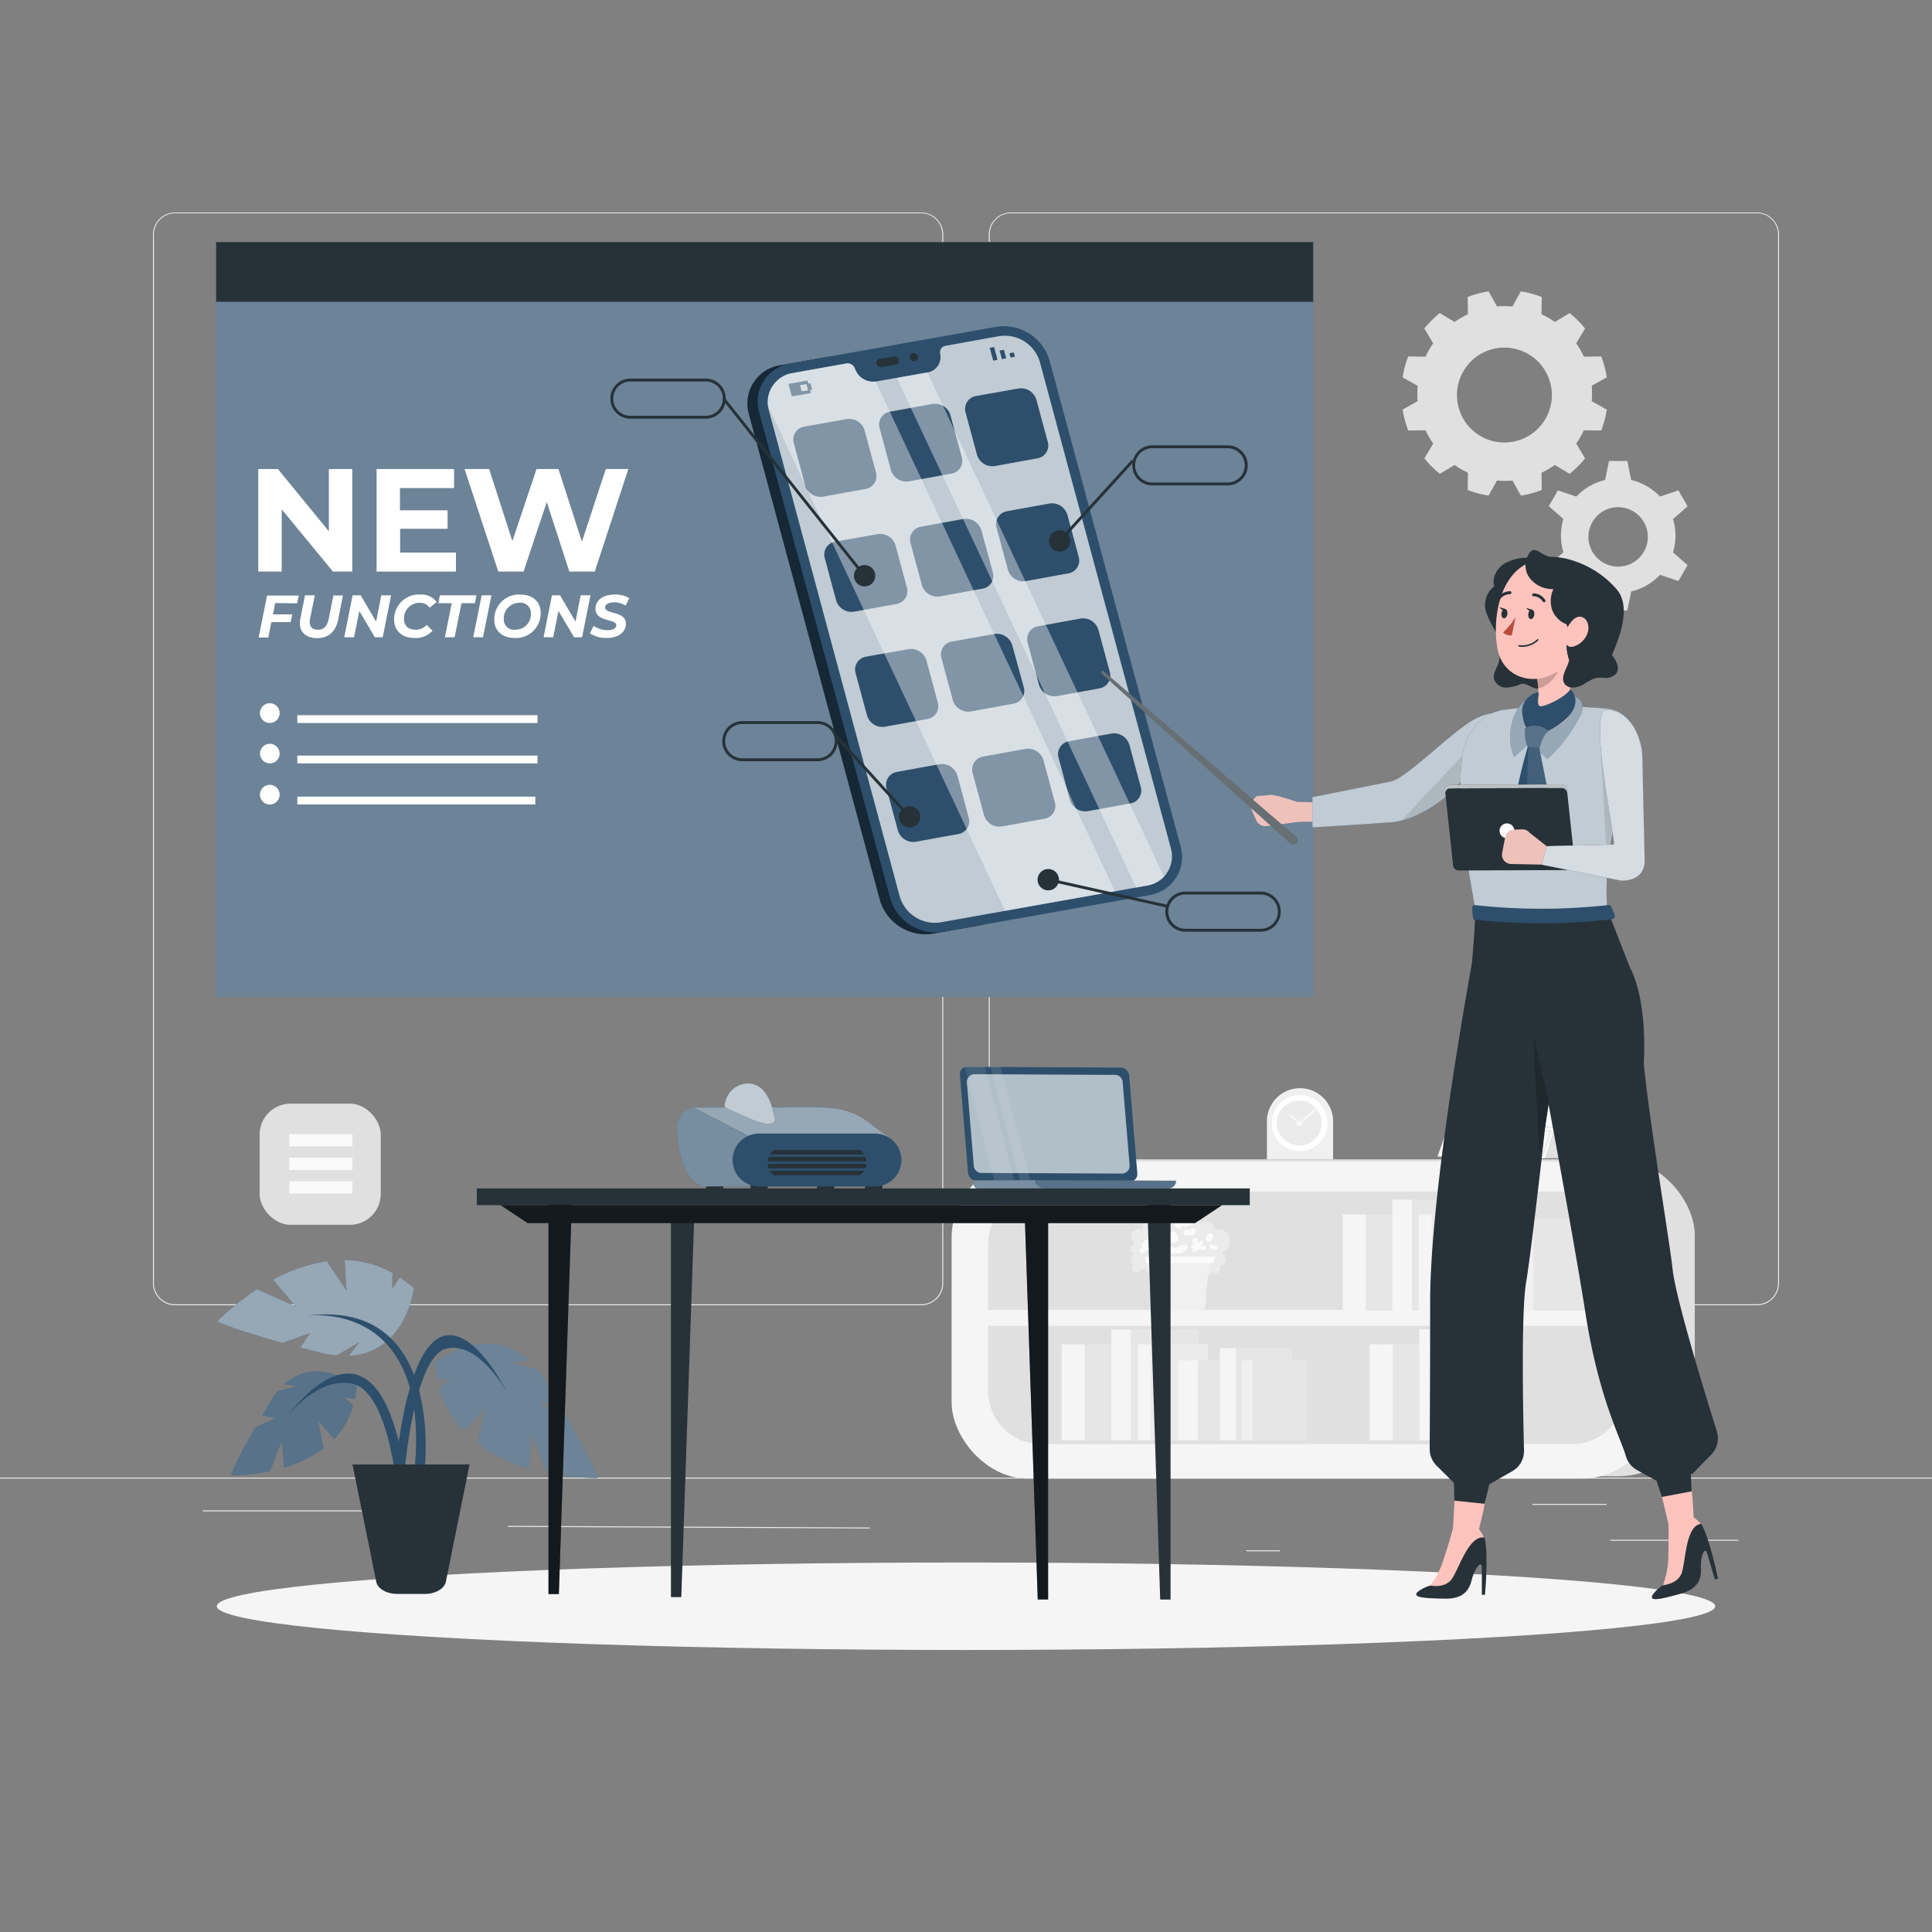<svg xmlns="http://www.w3.org/2000/svg" xmlns:xlink="http://www.w3.org/1999/xlink" viewBox="0 0 500 500"><rect x="0" y="0" width="500" height="500" fill="#808080" stroke="none"/><defs><clipPath id="freepik--clip-path--inject-118"><path d="M202.66,304.85h17.59a4,4,0,0,0,4-4h0a4,4,0,0,0-4-4H202.66a4,4,0,0,0-4,4h0A4,4,0,0,0,202.66,304.85Z" style="fill:none"></path></clipPath></defs><g id="freepik--background-complete--inject-118"><rect x="416.78" y="398.49" width="33.12" height="0.25" style="fill:#ebebeb"></rect><rect x="322.53" y="401.21" width="8.69" height="0.25" style="fill:#ebebeb"></rect><rect x="396.59" y="389.21" width="19.19" height="0.25" style="fill:#ebebeb"></rect><rect x="52.46" y="390.89" width="43.19" height="0.25" style="fill:#ebebeb"></rect><rect x="104.56" y="390.89" width="6.33" height="0.25" style="fill:#ebebeb"></rect><rect x="178.18" y="348.4" width="0.25" height="93.68" transform="translate(-217.74 571.74) rotate(-89.74)" style="fill:#ebebeb"></rect><path d="M238.4,337.8H45.3a5.71,5.71,0,0,1-5.71-5.71V60.66A5.71,5.71,0,0,1,45.3,55H238.4a5.71,5.71,0,0,1,5.71,5.71V332.09A5.71,5.71,0,0,1,238.4,337.8ZM45.3,55.2a5.47,5.47,0,0,0-5.46,5.46V332.09a5.47,5.47,0,0,0,5.46,5.46H238.4a5.47,5.47,0,0,0,5.46-5.46V60.66a5.47,5.47,0,0,0-5.46-5.46Z" style="fill:#ebebeb"></path><path d="M454.7,337.8H261.6a5.71,5.71,0,0,1-5.71-5.71V60.66A5.71,5.71,0,0,1,261.6,55H454.7a5.71,5.71,0,0,1,5.71,5.71V332.09A5.71,5.71,0,0,1,454.7,337.8ZM261.6,55.2a5.47,5.47,0,0,0-5.46,5.46V332.09a5.47,5.47,0,0,0,5.46,5.46H454.7a5.47,5.47,0,0,0,5.46-5.46V60.66a5.47,5.47,0,0,0-5.46-5.46Z" style="fill:#ebebeb"></path><rect y="382.4" width="500" height="0.25" style="fill:#ebebeb"></rect><rect x="255.91" y="300.04" width="182.7" height="82.01" rx="19.67" style="fill:#e0e0e0"></rect><rect x="246.28" y="300.64" width="182.7" height="82.01" rx="19.67" style="fill:#f5f5f5"></rect><path d="M269.47,308.37h137.4a13.74,13.74,0,0,1,13.74,13.74V339a0,0,0,0,1,0,0H255.73a0,0,0,0,1,0,0V322.11A13.74,13.74,0,0,1,269.47,308.37Z" style="fill:#e0e0e0"></path><path d="M255.73,343.11H420.61a0,0,0,0,1,0,0V360a13.74,13.74,0,0,1-13.74,13.74H269.47A13.74,13.74,0,0,1,255.73,360V343.11A0,0,0,0,1,255.73,343.11Z" style="fill:#e0e0e0"></path><rect x="353.45" y="314.3" width="23.37" height="24.87" style="fill:#e6e6e6"></rect><rect x="347.46" y="314.3" width="5.99" height="24.87" style="fill:#f5f5f5"></rect><rect x="365.39" y="310.46" width="17.55" height="28.71" style="fill:#e6e6e6"></rect><rect x="360.32" y="310.46" width="5.08" height="28.71" style="fill:#f5f5f5"></rect><rect x="370.56" y="314.3" width="14.8" height="24.87" style="fill:#ebebeb"></rect><rect x="367.18" y="314.3" width="3.38" height="24.87" style="fill:#f5f5f5"></rect><rect x="382.68" y="318.51" width="19.41" height="20.67" style="fill:#e6e6e6"></rect><rect x="377.7" y="318.51" width="4.97" height="20.67" style="fill:#f5f5f5"></rect><rect x="392.59" y="315.32" width="14.58" height="23.85" style="fill:#e6e6e6"></rect><rect x="388.38" y="315.32" width="4.22" height="23.85" style="fill:#f5f5f5"></rect><rect x="396.89" y="318.51" width="14.17" height="20.67" style="fill:#e6e6e6"></rect><rect x="394.08" y="318.51" width="2.81" height="20.67" style="fill:#f0f0f0"></rect><rect x="280.73" y="347.89" width="23.37" height="24.87" style="fill:#e6e6e6"></rect><rect x="274.75" y="347.89" width="5.99" height="24.87" style="fill:#f5f5f5"></rect><rect x="292.67" y="344.05" width="17.55" height="28.71" style="fill:#e6e6e6"></rect><rect x="287.61" y="344.05" width="5.07" height="28.71" style="fill:#f5f5f5"></rect><rect x="360.45" y="347.89" width="23.37" height="24.87" style="fill:#e6e6e6"></rect><rect x="354.47" y="347.89" width="5.99" height="24.87" style="fill:#f5f5f5"></rect><rect x="372.39" y="344.05" width="17.55" height="28.71" style="fill:#e6e6e6"></rect><rect x="367.32" y="344.05" width="5.08" height="28.71" style="fill:#f5f5f5"></rect><rect x="297.85" y="347.89" width="14.8" height="24.87" style="fill:#ebebeb"></rect><rect x="294.46" y="347.89" width="3.38" height="24.87" style="fill:#f5f5f5"></rect><rect x="309.96" y="352.1" width="19.41" height="20.67" style="fill:#e6e6e6"></rect><rect x="304.99" y="352.1" width="4.97" height="20.67" style="fill:#f5f5f5"></rect><rect x="319.88" y="348.91" width="14.58" height="23.85" style="fill:#e6e6e6"></rect><rect x="315.67" y="348.91" width="4.22" height="23.85" style="fill:#f5f5f5"></rect><rect x="324.18" y="352.1" width="14.17" height="20.67" style="fill:#e6e6e6"></rect><rect x="321.36" y="352.1" width="2.81" height="20.67" style="fill:#f0f0f0"></rect><path d="M303.91,315.06a2.52,2.52,0,0,0-2.67-1.34,2.64,2.64,0,0,0-2,2.31,2.21,2.21,0,0,0-2.53-.07,2.51,2.51,0,0,0-1,2.45A1.87,1.87,0,0,0,293,319a2.09,2.09,0,0,0,.83,2.78,1.34,1.34,0,0,0,.07,2.67,1.43,1.43,0,0,0-1.33,1.27,1.49,1.49,0,0,0,1,1.57,1.22,1.22,0,0,0-.29,1.88,1.1,1.1,0,0,0,1.73-.55.35.35,0,0,0,.56.09.39.39,0,0,0-.1-.59.66.66,0,0,0,1.14-.3,1.65,1.65,0,0,0,2.23,1.76,1,1,0,0,0,.66,1.36,2.34,2.34,0,0,0,1.61-.32,3.54,3.54,0,0,1,1.58-.53,5.11,5.11,0,0,1,1.41.39,4.24,4.24,0,0,0,4.31-1.13,1.84,1.84,0,0,0,3.07-.47,1.37,1.37,0,0,0,1.21,1.09A1.35,1.35,0,0,0,314,329l0,.78a1.63,1.63,0,0,0,1.67-2.18,1.67,1.67,0,0,0,1.59-1.45,1.72,1.72,0,0,0-1.18-1.83,3.24,3.24,0,0,0,.06-6.13,1.53,1.53,0,0,0-1.47.2.92.92,0,0,0,0,1.39,3,3,0,0,0-1.26-3.33,2.65,2.65,0,0,0-3.34.71,1.65,1.65,0,0,0,0-1.84,1.45,1.45,0,0,0-1.66-.56,1.68,1.68,0,0,0-1.8-1.37,1.75,1.75,0,0,0-1.36,1.86.84.84,0,0,0-1.53-.29C303.32,314.82,303.91,315.06,303.91,315.06Z" style="fill:#ebebeb"></path><path d="M304.21,323a1.53,1.53,0,0,0-1.15-.28,1.07,1.07,0,0,0-.83.78.81.81,0,0,0,.56.94c.47.12.95-.27,1.43-.21a4.32,4.32,0,0,1,.51.16,2.47,2.47,0,0,0,2-.7,2.14,2.14,0,0,0,.55-.53.7.7,0,0,0,.06-.72,1,1,0,0,0-.95-.31,3.81,3.81,0,0,0-1.94.81c0-.11,0-.22,0-.33Z" style="fill:#fafafa"></path><path d="M314.34,322.44a1.79,1.79,0,0,0-.61-.32.55.55,0,0,0-.45,1,1.69,1.69,0,0,0,.88.3c.33.05.73.07.89-.22a.56.56,0,0,0-.15-.64,1.62,1.62,0,0,0-.63-.31Z" style="fill:#fafafa"></path><path d="M298.33,317.17a2.24,2.24,0,0,0-1.29,1.55.51.51,0,0,0,.14.57.56.56,0,0,0,.44,0l1.85-.44a2.78,2.78,0,0,0-.83.45.88.88,0,0,0-.32.85.85.85,0,0,0,.86.57,1.85,1.85,0,0,0,1-.4,1.36,1.36,0,0,0,.65-.95c0-.4-.5-.77-.8-.52a6.74,6.74,0,0,0,2-.9,2,2,0,0,0,.57-.54.77.77,0,0,0,.06-.76c-.63-1.15-1.43.54-1.82.69C300.11,317.64,299.27,316.78,298.33,317.17Z" style="fill:#fafafa"></path><path d="M295.45,322.09a.61.61,0,0,0,.16.64.39.39,0,0,0,.59-.12,2.15,2.15,0,0,0-1.11.62.73.73,0,0,0,.22,1.1,1,1,0,0,0,.77-.17,14.39,14.39,0,0,0,1.91-1.27c-.18.43.26.91.72.95a2.19,2.19,0,0,0,1.29-.45c.49-.3,1-.75.92-1.3a1,1,0,0,0-1.2-.55,2.74,2.74,0,0,0-1.17.89c.26-.38-.11-.95-.56-1a1.37,1.37,0,0,0-1.16.54c.51-.28.63-1-.06-1.11C296.32,320.8,295.56,321.71,295.45,322.09Z" style="fill:#fafafa"></path><path d="M309.61,320.43a.75.75,0,1,0-.38,1.44,1.1,1.1,0,0,0-.78.41.6.6,0,0,0-.17.46.56.56,0,0,0,.55.42,1.7,1.7,0,0,0,.73-.2,1.31,1.31,0,0,0-.71.2.46.46,0,0,0-.11.66.59.59,0,0,0,.59.06,2.83,2.83,0,0,0,1.22-.68,1.18,1.18,0,0,0,1,.43.7.7,0,0,0,.58-.83.75.75,0,0,0-.63-.46,1.92,1.92,0,0,0-.81.13,1.51,1.51,0,0,0,.65-.72c.1-.31-.11-.73-.44-.7s-.55.53-.84.71C309.72,321.42,310.39,320.72,309.61,320.43Z" style="fill:#fafafa"></path><path d="M303,318.9a1.5,1.5,0,0,0-.54,1.35,1.57,1.57,0,0,0,.8,1.37,1.27,1.27,0,0,0,1.63-1,1.79,1.79,0,0,0-1-1.79A1,1,0,0,0,303,318.9Z" style="fill:#fafafa"></path><path d="M307.68,318.31l.17.14a.84.84,0,1,0-1.23,1.13.88.88,0,0,0,1.23-.08,1.26,1.26,0,0,0,1.46-.28,1,1,0,0,0-.2-1.39.78.78,0,0,0-1.12.66l-.2-.22Z" style="fill:#fafafa"></path><path d="M312.85,319.14a2.58,2.58,0,0,0-.8,1.12.93.93,0,0,0,.53,1.14c.45.11.87-.26,1.13-.64a1.42,1.42,0,0,0,.27-1.18c-.13-.39-.7-.63-1-.32Z" style="fill:#fafafa"></path><path d="M305.4,316.43a.76.76,0,0,0-1.06-.29.92.92,0,0,0-.32,1.09,1.17,1.17,0,0,0,1,.69c.5.05,1.1-.36,1-.86a1.07,1.07,0,0,0,1,.37,2.49,2.49,0,0,0,1-.38c.43-.24.88-.62.84-1.11a.89.89,0,0,0-.81-.73,1.49,1.49,0,0,0-1.07.4,7.93,7.93,0,0,1-.68.62.87.87,0,0,1-.87.13Z" style="fill:#fafafa"></path><polygon points="311.76 339.17 298.95 339.17 297.7 326.26 313.01 326.26 311.76 339.17" style="fill:#f0f0f0"></polygon><polygon points="314 326.93 296.58 326.93 296.27 325.21 314.32 325.21 314 326.93" style="fill:#fafafa"></polygon><polygon points="414.62 299.73 399.92 299.73 404.53 284.89 405.2 282.72 408.53 282.72 414.62 299.73" style="fill:#e0e0e0"></polygon><polygon points="405.2 282.72 404.53 284.89 399.92 299.73 386.33 299.52 381.96 284.89 381.29 282.72 405.2 282.72" style="fill:#e0e0e0"></polygon><polygon points="405.2 282.72 404.53 284.89 399.92 299.73 372.01 299.31 377.96 282.72 405.2 282.72" style="fill:#fafafa"></polygon><polygon points="405.2 282.72 404.53 284.89 377.19 284.89 377.96 282.72 405.2 282.72" style="fill:#ebebeb"></polygon><path d="M381.39,291.94h-6.13l2.14-6,5.86.06Zm-5.42-.5h5l1.56-5-4.83-.06Z" style="fill:#ebebeb"></path><path d="M388.25,291.94h-6.13l2.14-6,5.86.06Zm-5.42-.5h5.05l1.56-5-4.83-.06Z" style="fill:#ebebeb"></path><path d="M395.1,291.94H389l2.14-6L397,286Zm-5.42-.5h5.06l1.56-5-4.84-.06Z" style="fill:#ebebeb"></path><path d="M402,291.94h-6.13l2.14-6,5.86.06Zm-5.42-.5h5l1.56-5-4.83-.06Z" style="fill:#ebebeb"></path><path d="M379.25,298.34h-6.13l2.14-6,5.86.07Zm-5.42-.5h5.05l1.56-5-4.83-.05Z" style="fill:#ebebeb"></path><path d="M386.11,298.34H380l2.14-6,5.86.07Zm-5.42-.5h5.05l1.56-5-4.83-.05Z" style="fill:#ebebeb"></path><path d="M393,298.34h-6.12l2.13-6,5.87.07Zm-5.42-.5h5.06l1.56-5-4.83-.05Z" style="fill:#ebebeb"></path><path d="M399.82,298.34h-6.13l2.14-6,5.86.07Zm-5.42-.5h5.05l1.56-5-4.83-.05Z" style="fill:#ebebeb"></path><path d="M345,300H327.88V290.2a8.57,8.57,0,0,1,8.58-8.57h0A8.57,8.57,0,0,1,345,290.2Z" style="fill:#f0f0f0"></path><circle cx="336.35" cy="290.65" r="7.23" style="fill:#fff"></circle><path d="M342.06,290.65a5.81,5.81,0,1,1-5.81-5.8A5.81,5.81,0,0,1,342.06,290.65Z" style="fill:#ebebeb"></path><path d="M336.93,290.78a.63.63,0,1,1-.62-.62A.63.63,0,0,1,336.93,290.78Z" style="fill:#fafafa"></path><polygon points="336.24 291.01 333.58 288.52 333.84 288.24 336.24 290.51 340.56 286.7 340.8 286.98 336.24 291.01" style="fill:#fafafa"></polygon><rect x="67.19" y="285.63" width="31.35" height="31.35" rx="7.98" style="fill:#e0e0e0"></rect><rect x="74.83" y="293.49" width="16.39" height="3.18" style="fill:#fafafa"></rect><rect x="74.83" y="299.6" width="16.39" height="3.18" style="fill:#fafafa"></rect><rect x="74.83" y="305.7" width="16.39" height="3.18" style="fill:#fafafa"></rect><path d="M404.6,142.94l-3.77,3.32,2.37,4.11,4.76-1.61a14.89,14.89,0,0,0,7.45,4.31l1,4.92h4.75l1-4.92a14.89,14.89,0,0,0,7.45-4.31l4.76,1.61,2.37-4.11-3.77-3.32a14.77,14.77,0,0,0,0-8.6l3.77-3.31-2.37-4.12-4.76,1.61a14.87,14.87,0,0,0-7.45-4.3l-1-4.92H416.4l-1,4.92a14.87,14.87,0,0,0-7.45,4.3l-4.76-1.61L400.83,131l3.77,3.31a15,15,0,0,0,0,8.6Zm6.48-4a7.69,7.69,0,1,1,7.69,7.7A7.69,7.69,0,0,1,411.08,138.94Z" style="fill:#e0e0e0"></path><path d="M366.86,103.83,363,106a26.56,26.56,0,0,0,1.45,5.42l4.47-.07a21.52,21.52,0,0,0,2,3.45l-2.3,3.83a27.09,27.09,0,0,0,4,4l3.83-2.29a22.72,22.72,0,0,0,3.45,2l-.07,4.47a26.56,26.56,0,0,0,5.42,1.45l2.17-3.91c.66.06,1.32.1,2,.1s1.33,0,2-.1l2.17,3.91a26.56,26.56,0,0,0,5.42-1.45l-.08-4.47a21.88,21.88,0,0,0,3.46-2l3.83,2.29a26.61,26.61,0,0,0,4-4l-2.3-3.83a23.13,23.13,0,0,0,2-3.45l4.47.07a26.56,26.56,0,0,0,1.45-5.42l-3.91-2.17c.06-.65.09-1.32.09-2s0-1.34-.09-2l3.91-2.18a26.29,26.29,0,0,0-1.45-5.41l-4.47.07a23.24,23.24,0,0,0-2-3.46l2.3-3.82a26.14,26.14,0,0,0-4-4l-3.83,2.29a22.74,22.74,0,0,0-3.46-2l.08-4.46a25.93,25.93,0,0,0-5.42-1.45l-2.17,3.9c-.66,0-1.32-.09-2-.09s-1.34,0-2,.09l-2.17-3.9a25.93,25.93,0,0,0-5.42,1.45l.07,4.46a23.65,23.65,0,0,0-3.45,2l-3.83-2.29a26.61,26.61,0,0,0-4,4l2.3,3.82a21.61,21.61,0,0,0-2,3.46l-4.47-.07A26.29,26.29,0,0,0,363,97.67l3.91,2.18c-.06.65-.1,1.31-.1,2S366.8,103.18,366.86,103.83Zm10.2-1.59a12.28,12.28,0,1,1,12.28,12.28A12.27,12.27,0,0,1,377.06,102.24Z" style="fill:#e0e0e0"></path></g><g id="freepik--Shadow--inject-118"><ellipse id="freepik--path--inject-118" cx="250" cy="415.69" rx="193.89" ry="11.32" style="fill:#f5f5f5"></ellipse></g><g id="freepik--Screen--inject-118"><rect x="55.94" y="62.66" width="283.98" height="195.32" style="fill:#2D4F6C"></rect><g style="opacity:0.3"><rect x="55.94" y="62.66" width="283.98" height="195.32" style="fill:#fff"></rect></g><rect x="55.94" y="62.66" width="283.9" height="15.44" style="fill:#263238"></rect><path d="M201.81,94.55l13-2.3,39.66,147.07-13,2.31a12.3,12.3,0,0,1-13.77-8.77L193.82,107.2A10,10,0,0,1,201.81,94.55Z" style="fill:#2D4F6C"></path><g style="opacity:0.5"><path d="M201.81,94.55l13-2.3,39.66,147.07-13,2.31a12.3,12.3,0,0,1-13.77-8.77L193.82,107.2A10,10,0,0,1,201.81,94.55Z"></path></g><path d="M244.13,241.16l53.4-9.51a10,10,0,0,0,8-12.64L271.64,93.35a12.3,12.3,0,0,0-13.77-8.77l-53.4,9.5a10,10,0,0,0-8,12.65l33.88,125.65A12.31,12.31,0,0,0,244.13,241.16Z" style="fill:#2D4F6C"></path><path d="M205.13,96.54,219,94.07a2,2,0,0,1,2.21,1.23l.17.42a5,5,0,0,0,5.4,3L240,96.39a4,4,0,0,0,3.35-4.58l-.06-.43a1.67,1.67,0,0,1,1.37-1.88L258.54,87a9.48,9.48,0,0,1,10.6,6.76L303,219.45a7.67,7.67,0,0,1-6.16,9.74l-53.4,9.51a9.48,9.48,0,0,1-10.61-6.76L199,106.28A7.67,7.67,0,0,1,205.13,96.54Z" style="fill:#2D4F6C"></path><path d="M205.13,96.54,219,94.07a2,2,0,0,1,2.21,1.23l.17.42a5,5,0,0,0,5.4,3L240,96.39a4,4,0,0,0,3.35-4.58l-.06-.43a1.67,1.67,0,0,1,1.37-1.88L258.54,87a9.48,9.48,0,0,1,10.6,6.76L303,219.45a7.67,7.67,0,0,1-6.16,9.74l-53.4,9.51a9.48,9.48,0,0,1-10.61-6.76L199,106.28A7.67,7.67,0,0,1,205.13,96.54Z" style="fill:#fff;opacity:0.7"></path><path d="M235.44,92.6a1.2,1.2,0,0,0,1.34.86,1,1,0,0,0,.78-1.23,1.21,1.21,0,0,0-1.34-.86A1,1,0,0,0,235.44,92.6Z" style="fill:#263238"></path><path d="M227.64,92.9l3.63-.65a1.21,1.21,0,0,1,1.35.86,1,1,0,0,1-.78,1.23L228.2,95a1.2,1.2,0,0,1-1.34-.86A1,1,0,0,1,227.64,92.9Z" style="fill:#263238"></path><polygon points="262.66 92.33 261.53 92.53 261.24 91.42 262.36 91.22 262.66 92.33" style="fill:#2D4F6C"></polygon><polygon points="260.11 91.62 260.41 92.73 259.29 92.93 258.99 91.82 258.69 90.72 259.81 90.52 260.11 91.62" style="fill:#2D4F6C"></polygon><polygon points="257.27 89.81 257.57 90.92 257.87 92.02 258.16 93.13 257.04 93.33 256.74 92.22 256.44 91.12 256.15 90.01 257.27 89.81" style="fill:#2D4F6C"></polygon><path d="M204.05,99.36l.88,3.24,4.94-.88-.22-.81.55-.09-.44-1.63-.55.1-.22-.81Zm3,.32,1.64-.29.44,1.62-1.65.29Z" style="fill:#2D4F6C"></path><path d="M213,128.54l11-2a3.37,3.37,0,0,0,2.7-4.27l-2.92-10.81a4.15,4.15,0,0,0-4.65-3l-11,1.95a3.37,3.37,0,0,0-2.7,4.27l2.92,10.81A4.15,4.15,0,0,0,213,128.54Z" style="fill:#2D4F6C"></path><path d="M235.21,124.58l11-2a3.36,3.36,0,0,0,2.7-4.27L246,107.54a4.15,4.15,0,0,0-4.65-3l-11,2a3.37,3.37,0,0,0-2.7,4.27l2.91,10.82A4.16,4.16,0,0,0,235.21,124.58Z" style="fill:#2D4F6C"></path><path d="M257.46,120.62l11-2a3.36,3.36,0,0,0,2.7-4.27l-2.92-10.81a4.16,4.16,0,0,0-4.65-3l-11,1.95a3.38,3.38,0,0,0-2.7,4.27l2.92,10.82A4.16,4.16,0,0,0,257.46,120.62Z" style="fill:#2D4F6C"></path><path d="M221,158.31l11-2a3.36,3.36,0,0,0,2.7-4.27l-2.91-10.81a4.15,4.15,0,0,0-4.65-3l-11,1.95a3.37,3.37,0,0,0-2.69,4.27l2.91,10.82A4.16,4.16,0,0,0,221,158.31Z" style="fill:#2D4F6C"></path><path d="M243.24,154.35l11-2a3.36,3.36,0,0,0,2.7-4.27L254,137.31a4.15,4.15,0,0,0-4.65-3l-11,2a3.37,3.37,0,0,0-2.7,4.27l2.92,10.82A4.16,4.16,0,0,0,243.24,154.35Z" style="fill:#2D4F6C"></path><path d="M265.48,150.39l11-2a3.36,3.36,0,0,0,2.69-4.27l-2.91-10.81a4.16,4.16,0,0,0-4.65-3l-11,2a3.36,3.36,0,0,0-2.7,4.26l2.92,10.82A4.14,4.14,0,0,0,265.48,150.39Z" style="fill:#2D4F6C"></path><path d="M229,188.08l11-2a3.36,3.36,0,0,0,2.7-4.27L239.78,171a4.15,4.15,0,0,0-4.65-3l-11,1.95a3.37,3.37,0,0,0-2.7,4.27l2.92,10.82A4.16,4.16,0,0,0,229,188.08Z" style="fill:#2D4F6C"></path><path d="M251.26,184.12l11-2a3.36,3.36,0,0,0,2.69-4.27L262,167.08a4.16,4.16,0,0,0-4.65-3l-11,1.95a3.37,3.37,0,0,0-2.7,4.27l2.91,10.82A4.16,4.16,0,0,0,251.26,184.12Z" style="fill:#2D4F6C"></path><path d="M273.51,180.16l11-2a3.36,3.36,0,0,0,2.7-4.27l-2.92-10.81a4.15,4.15,0,0,0-4.64-3l-11,2a3.36,3.36,0,0,0-2.69,4.27l2.91,10.81A4.16,4.16,0,0,0,273.51,180.16Z" style="fill:#2D4F6C"></path><path d="M237,217.85l11-2a3.36,3.36,0,0,0,2.7-4.27l-2.91-10.81a4.16,4.16,0,0,0-4.65-3l-11,2a3.36,3.36,0,0,0-2.7,4.26l2.91,10.82A4.16,4.16,0,0,0,237,217.85Z" style="fill:#2D4F6C"></path><path d="M259.29,213.89l11-2a3.36,3.36,0,0,0,2.7-4.27l-2.92-10.81a4.16,4.16,0,0,0-4.65-3l-11,2a3.37,3.37,0,0,0-2.7,4.27l2.92,10.81A4.16,4.16,0,0,0,259.29,213.89Z" style="fill:#2D4F6C"></path><path d="M281.53,209.93l11-2a3.38,3.38,0,0,0,2.7-4.27l-2.92-10.82a4.16,4.16,0,0,0-4.65-3l-11,2a3.36,3.36,0,0,0-2.7,4.27L276.89,207A4.15,4.15,0,0,0,281.53,209.93Z" style="fill:#2D4F6C"></path><g style="opacity:0.4"><path d="M240,96.39l61.26,130.52a7.82,7.82,0,0,1-4.34,2.28l-2.88.52L232.07,97.79Z" style="fill:#fff"></path><path d="M205.13,96.54,219,94.07a2,2,0,0,1,2.21,1.23l.17.42a5,5,0,0,0,5.23,3l61.92,131.92-28.42,5.06L198.74,105A7.63,7.63,0,0,1,205.13,96.54Z" style="fill:#fff"></path></g><path d="M71.22,156.08,70.65,159h5l-.42,2h-5l-.79,4H66.94l2.17-10.86h8.21l-.42,2Z" style="fill:#fff"></path><path d="M77.6,161.31a6.07,6.07,0,0,1,.13-1.17l1.21-6.08h2.53l-1.21,6a4.43,4.43,0,0,0-.1.91c0,1.32.75,2,2.1,2,1.52,0,2.4-.84,2.82-2.87l1.21-6h2.47l-1.23,6.19c-.65,3.21-2.49,4.86-5.55,4.86C79.25,165.11,77.6,163.65,77.6,161.31Z" style="fill:#fff"></path><path d="M101.22,154.06l-2.17,10.86H97l-4-6.8-1.37,6.8H89.09l2.17-10.86h2.08l4,6.81,1.35-6.81Z" style="fill:#fff"></path><path d="M102,160.39a6.39,6.39,0,0,1,6.75-6.52A4.84,4.84,0,0,1,113,155.8l-1.82,1.49a2.93,2.93,0,0,0-2.62-1.28,4,4,0,0,0-4,4.23c0,1.64,1.08,2.73,3,2.73a3.76,3.76,0,0,0,2.88-1.26l1.49,1.52a5.73,5.73,0,0,1-4.59,1.88C104,165.11,102,163.18,102,160.39Z" style="fill:#fff"></path><path d="M116.9,156.11h-3.47l.42-2.05h9.46l-.42,2.05h-3.46l-1.77,8.81h-2.51Z" style="fill:#fff"></path><path d="M124.66,154.06h2.53L125,164.92h-2.53Z" style="fill:#fff"></path><path d="M127.92,160.39a6.38,6.38,0,0,1,6.72-6.52c3.31,0,5.29,1.93,5.29,4.72a6.38,6.38,0,0,1-6.71,6.52C129.91,165.11,127.92,163.18,127.92,160.39Zm9.47-1.66a2.64,2.64,0,0,0-3-2.72,4,4,0,0,0-4,4.24,2.63,2.63,0,0,0,3,2.72A4,4,0,0,0,137.39,158.73Z" style="fill:#fff"></path><path d="M152.82,154.06l-2.18,10.86h-2.06l-4.05-6.8-1.36,6.8h-2.49l2.17-10.86h2.08l4,6.81,1.35-6.81Z" style="fill:#fff"></path><path d="M152.65,163.9l1-1.94a6.17,6.17,0,0,0,3.59,1.13c1.38,0,2.25-.48,2.25-1.27,0-1.74-5.39-.81-5.39-4.27,0-2.23,2-3.68,5-3.68a7.19,7.19,0,0,1,3.76.93l-.95,1.93a5.28,5.28,0,0,0-3-.84c-1.46,0-2.31.56-2.31,1.33,0,1.79,5.38.86,5.38,4.19,0,2.25-2,3.7-5,3.7A7.82,7.82,0,0,1,152.65,163.9Z" style="fill:#fff"></path><path d="M91.17,121.39v26.53h-5L72.9,131.81v16.11H66.84V121.39h5.08l13.19,16.1v-16.1Z" style="fill:#fff"></path><path d="M118,143v4.93H97.46V121.39h20.05v4.92h-14v5.76h12.32v4.78H103.56V143Z" style="fill:#fff"></path><path d="M162.61,121.39l-8.68,26.53h-6.59l-5.84-18-6,18h-6.55l-8.72-26.53h6.37l6,18.64,6.25-18.64h5.68l6.07,18.79,6.18-18.79Z" style="fill:#fff"></path><path d="M72.37,184.58A2.55,2.55,0,1,1,69.83,182,2.54,2.54,0,0,1,72.37,184.58Z" style="fill:#fff"></path><rect x="76.95" y="185.09" width="62.15" height="2.02" style="fill:#fff"></rect><circle cx="69.83" cy="195.03" r="2.54" style="fill:#fff"></circle><rect x="76.95" y="195.55" width="62.15" height="2.02" style="fill:#fff"></rect><path d="M72.37,205.65a2.55,2.55,0,1,1-2.54-2.54A2.54,2.54,0,0,1,72.37,205.65Z" style="fill:#fff"></path><rect x="76.95" y="206.17" width="61.59" height="2.02" style="fill:#fff"></rect><rect x="286.44" y="215.23" width="0.75" height="31.82" transform="translate(-1.47 460.45) rotate(-77.37)" style="fill:#263238"></rect><path d="M326.45,241.12H307a5.19,5.19,0,1,1,0-10.37h19.49a5.19,5.19,0,0,1,0,10.37ZM307,231.5a4.44,4.44,0,1,0,0,8.87h19.49a4.44,4.44,0,0,0,0-8.87Z" style="fill:#263238"></path><path d="M274.05,227.66a2.76,2.76,0,1,1-2.76-2.76A2.76,2.76,0,0,1,274.05,227.66Z" style="fill:#263238"></path><rect x="225.52" y="186.91" width="0.75" height="28.17" transform="translate(-76.45 204.64) rotate(-42.35)" style="fill:#263238"></rect><path d="M211.6,197H192.11a5.19,5.19,0,0,1,0-10.38H211.6a5.19,5.19,0,0,1,0,10.38Zm-19.49-9.63a4.44,4.44,0,0,0,0,8.88H211.6a4.44,4.44,0,0,0,0-8.88Z" style="fill:#263238"></path><path d="M232.63,211.4a2.76,2.76,0,1,0,2.76-2.76A2.76,2.76,0,0,0,232.63,211.4Z" style="fill:#263238"></path><rect x="269.61" y="129.25" width="28.17" height="0.75" transform="translate(-3.13 252.18) rotate(-47.69)" style="fill:#263238"></rect><path d="M317.49,125.62H298a5.19,5.19,0,0,1,0-10.37h19.49a5.19,5.19,0,1,1,0,10.37ZM298,116a4.44,4.44,0,0,0,0,8.87h19.49a4.44,4.44,0,1,0,0-8.87Z" style="fill:#263238"></path><path d="M277,140a2.76,2.76,0,1,1-2.76-2.76A2.76,2.76,0,0,1,277,140Z" style="fill:#263238"></path><rect x="205.1" y="96.8" width="0.75" height="58.6" transform="translate(-33.83 155.3) rotate(-38.5)" style="fill:#263238"></rect><path d="M182.42,108.35H162.93a5.19,5.19,0,0,1,0-10.37h19.49a5.19,5.19,0,1,1,0,10.37Zm-19.49-9.62a4.44,4.44,0,0,0,0,8.87h19.49a4.44,4.44,0,1,0,0-8.87Z" style="fill:#263238"></path><path d="M221,149a2.76,2.76,0,1,0,2.76-2.76A2.75,2.75,0,0,0,221,149Z" style="fill:#263238"></path></g><g id="freepik--Character--inject-118"><path d="M345,207.73l-9.33-.2s-6.41-2.21-7.16-1.76l-3.17.24a3.17,3.17,0,0,0-1.28,3.93l1,2.23a2.65,2.65,0,0,0,2.92,1.61l8.08-1.08,9.93-.12Z" style="fill:#eec1bb"></path><path d="M391.2,185.72s-4-3.6-11.47,1.57c-6.91,4.81-16.5,14.6-20,15l-20.08,4v7.85s14.05-.87,20.12-1.3c7.08-.52,14.31-5.94,17.67-9.84C381.51,198.34,390,190.26,391.2,185.72Z" style="fill:#2D4F6C"></path><path d="M391.2,185.72s-4-3.6-11.47,1.57c-6.91,4.81-16.5,14.6-20,15l-20.08,4v7.85s14.05-.87,20.12-1.3c7.08-.52,14.31-5.94,17.67-9.84C381.51,198.34,390,190.26,391.2,185.72Z" style="fill:#fff;opacity:0.7"></path><path d="M362.84,212.34c6-1.53,11.77-6,14.65-9.33a37.58,37.58,0,0,0,7.67-14.46S369,205.41,362.84,212.34Z" style="opacity:0.1"></path><polygon points="433.01 399.34 438.6 397.42 438.03 387.77 437.07 378.95 428.3 379.92 430.79 390.2 433.01 399.34" style="fill:#ffc3bd"></polygon><path d="M427.76,412.67a9.75,9.75,0,0,1,2.59-2.41h0s2.43-4.07,1.5-14.22l4-2.21a3.79,3.79,0,0,1,4.28.53,2.47,2.47,0,0,1,.42.49,27.2,27.2,0,0,1,1.24,3,91.48,91.48,0,0,1,2.81,10.7l-.77.22-2-6.65c-.66-2.27-1.77.88-1.64,3.46s-.27,5.48-5.25,6.88C429.13,414.08,426.64,414.47,427.76,412.67Z" style="fill:#263238"></path><path d="M431.71,392.35s.24,4.69.05,10a21.12,21.12,0,0,1-1.41,7.9s3.92-.29,4.9-3.23,1-12.11,4.9-12.64a9.51,9.51,0,0,0-1.55-1.49C437.69,392.19,431.71,392.35,431.71,392.35Z" style="fill:#ffc3bd"></path><polygon points="375.79 400.63 381.69 400.38 383.9 390.97 385.5 382.25 376.82 380.67 376.27 391.23 375.79 400.63" style="fill:#ffc3bd"></polygon><path d="M367,411.9a9.9,9.9,0,0,1,3.17-1.57h0s3.5-3.2,5.5-13.2l4.46-1a3.78,3.78,0,0,1,3.95,1.72,2.12,2.12,0,0,1,.25.6,25.09,25.09,0,0,1,.34,3.23,90.78,90.78,0,0,1-.37,11.06h-.8l0-6.95c0-2.36-1.94.34-2.55,2.84s-1.82,5.18-7,5.1C367.86,413.65,365.36,413.31,367,411.9Z" style="fill:#263238"></path><path d="M376.54,393.56s-1.11,4.56-2.82,9.6a21,21,0,0,1-3.6,7.17s3.84.84,5.62-1.7,4.4-11.32,8.31-10.71a9.58,9.58,0,0,0-1.06-1.87C382.32,395.11,376.54,393.56,376.54,393.56Z" style="fill:#ffc3bd"></path><path d="M375.06,324.81l1.32,63.55,7.82.81s6-22.69,7.34-45.48c.31-5.26-.94-11.38-.36-15.53.51-3.64,2-5.92,4-14.15,1.29-5.24,2.71-11.7,3.89-17.94v0c1.07-5.64,1.92-11.11,2.27-15.36a29.36,29.36,0,0,0,2.4-3.93,36,36,0,0,0,3.74-22.8l-26-11.53Z" style="fill:#263238"></path><path d="M382.5,240.83s-12.32,63.83-12.38,95.92c0,22.2-.1,33.61-.12,38.22a6.07,6.07,0,0,0,1.78,4.33l4.86,4.85h8.77l5.95-3.4a6,6,0,0,0,3.05-5.41c-.24-9.65-.76-35.78.54-43.43,1.61-9.43,7.61-62.23,7.55-67.91S405.33,235.82,382.5,240.83Z" style="fill:#263238"></path><path d="M392.92,244s13.28,69.47,17.42,96c3.43,21.93,9.17,32.33,10.41,36.77a6.06,6.06,0,0,0,2.9,3.67l6,3.32,8.44-2.41,4.78-4.9a6.05,6.05,0,0,0,1.44-6.05c-2.89-9.2-10.59-34.18-11.44-41.89-1.05-9.52-7.67-47.7-8-60.48C424.71,262.37,413.49,232.92,392.92,244Z" style="fill:#263238"></path><path d="M396.64,267c.14.68,1,16.49,1.7,31.38.23-.69.47-1.47.71-2.33v0c1.07-5.64,1.92-11.11,2.27-15.36a29.36,29.36,0,0,0,2.4-3.93c.93-4.17,1.75-7.85,2.27-10Z" style="opacity:0.2"></path><path d="M392.72,250.58l17.95,76.31,19.41,60.52,7.71-1.45s-.73-23.46-5.94-45.69c-1.21-5.12-4.15-10.63-4.78-14.78-.55-3.63.18-6.22-.22-14.7-.5-10.24-.93-20.15-1.64-32.82,0,0,1.88-17.51-3.45-27.74Z" style="fill:#263238"></path><path d="M378.36,196.05a73.86,73.86,0,0,0-.07,15c.28,6.7,1.73,13.75,3.56,24.6,3.67,2.15,22.23,1.26,34.11-.28-.72-9.5.46-20.37,6.9-41.77,1.5-4.95-1.84-9.72-7.15-10.22-1.43-.14-2.94-.26-4.48-.32a119.67,119.67,0,0,0-16.29,0c-1.74.15-3.61.36-5.37.59C383.25,184.47,379.52,189.34,378.36,196.05Z" style="fill:#2D4F6C"></path><path d="M378.36,196.05a73.86,73.86,0,0,0-.07,15c.28,6.7,1.73,13.75,3.56,24.6,3.67,2.15,22.23,1.26,34.11-.28-.72-9.5.46-20.37,6.9-41.77,1.5-4.95-1.84-9.72-7.15-10.22-1.43-.14-2.94-.26-4.48-.32a119.67,119.67,0,0,0-16.29,0c-1.74.15-3.61.36-5.37.59C383.25,184.47,379.52,189.34,378.36,196.05Z" style="fill:#fff;opacity:0.7"></path><polygon points="381.85 235.65 415.96 235.38 423.22 253.97 396.64 264 380.49 261.37 381.85 235.65" style="fill:#263238"></polygon><path d="M381.77,238a156.41,156.41,0,0,0,35.47-.11.87.87,0,0,0,.65-1,.45.45,0,0,0,0-.11c-.29-.69-.59-1.38-.87-2.07a.74.74,0,0,0-.77-.48,158,158,0,0,1-34.64,0c-.43-.06-.54.22-.59.65a13.07,13.07,0,0,0,.31,3.12Z" style="fill:#2D4F6C"></path><path d="M398.05,180.27a6,6,0,0,0-4.33,2,10.7,10.7,0,0,0-2.28,4.33,13.48,13.48,0,0,0,.41,9.31c1.33-1.18,2.38-2.16,3.7-3.34a28,28,0,0,1,4.93,3.87,39.22,39.22,0,0,0,8.3-10.87,4.57,4.57,0,0,0,.63-3.58c-.5-1.31-2-1.9-3.39-2.19C403.52,179.33,400.61,180.28,398.05,180.27Z" style="fill:#2D4F6C"></path><path d="M398.05,180.27a6,6,0,0,0-4.33,2,10.7,10.7,0,0,0-2.28,4.33,13.48,13.48,0,0,0,.41,9.31c1.33-1.18,2.38-2.16,3.7-3.34a28,28,0,0,1,4.93,3.87,39.22,39.22,0,0,0,8.3-10.87,4.57,4.57,0,0,0,.63-3.58c-.5-1.31-2-1.9-3.39-2.19C403.52,179.33,400.61,180.28,398.05,180.27Z" style="fill:#fff;opacity:0.5"></path><path d="M395.53,144.35a11.79,11.79,0,0,0-6.39,1.63c-1.84,1.25-3.08,3.62-2.43,5.75a6.11,6.11,0,0,0-2.26,6.05c.51,2.11,1.75,4,2.71,5.91a12.55,12.55,0,0,1,.73,7.67c-.45,1.49-1.59,2.93-1.21,4.44a3.23,3.23,0,0,0,3,2.14,9.36,9.36,0,0,0,3.82-.89c1.36-.53,2.82,1.07,4.27,1.17a3.31,3.31,0,0,0,3.06-2.33,9.65,9.65,0,0,0,.26-4.08c-.42-5.27-.52-11.92-.94-17.18a27.19,27.19,0,0,0-.88-5.77A9.44,9.44,0,0,0,395.53,144.35Z" style="fill:#263238"></path><path d="M407,166.66c-.7,3.75-1.37,9.84-.2,13.92a5.9,5.9,0,0,1-2.55,6.52,66.67,66.67,0,0,1-6.79,3.79,1.63,1.63,0,0,1-2.12-.72v0a4.93,4.93,0,0,1,1.58-6.59c1.23-.78,1.58-5.07.79-8.07Z" style="fill:#ffc3bd"></path><path d="M403.2,170.26l-5.51,5.22a15.36,15.36,0,0,1,.5,2.69c2.09-.48,4.94-3,5.15-5.25A7.44,7.44,0,0,0,403.2,170.26Z" style="opacity:0.2"></path><path d="M410.38,156.45c-.83,8.06-1,11.48-5.26,15.66-6.34,6.26-15.95,4-17.53-4-1.42-7.22.19-19.18,8.16-22.47a10.37,10.37,0,0,1,14.63,10.79Z" style="fill:#ffc3bd"></path><path d="M392.21,159.73a19.63,19.63,0,0,1-3.21,3.94,2.71,2.71,0,0,0,2.25.76Z" style="fill:#ba4d3c"></path><path d="M394.2,167.4a6,6,0,0,1-1.12-.07.19.19,0,0,1-.16-.21h0a.23.23,0,0,1,.24-.17,5.64,5.64,0,0,0,4.66-1.49.19.19,0,0,1,.27,0h0a.18.18,0,0,1,0,.27h0A5.86,5.86,0,0,1,394.2,167.4Z" style="fill:#263238"></path><path d="M408.59,154.42c-2.23,5.54-4.48,11.39-2.27,16.94A22.2,22.2,0,0,0,414.59,155C411.92,155.23,411.07,155.45,408.59,154.42Z" style="fill:#263238"></path><path d="M408.59,154.42c-2.23,5.54-4.48,11.39-2.27,16.94A22.2,22.2,0,0,0,414.59,155C411.92,155.23,411.07,155.45,408.59,154.42Z" style="fill:#263238"></path><path d="M396,142.87a5.53,5.53,0,0,0-.19,6.63,7.42,7.42,0,0,0,6.2,2.95,7.43,7.43,0,0,0-.27,5.52,6.43,6.43,0,0,0,3.65,3.58,13.42,13.42,0,0,1,.2,10.79c-.65,1.48-1.59,3.24-.7,4.59s2.95,1.17,4.39.45,2.75-1.85,4.36-2c.9-.07,1.8.19,2.7,0s4.3-1.24.84-5.88c1.65-3.92,5.33-12.45,1.05-17.18a24.89,24.89,0,0,0-10.05-6.86,19.87,19.87,0,0,0-6.66-1.35C399.25,144.19,397.51,141.17,396,142.87Z" style="fill:#263238"></path><path d="M410.57,164.52a5.51,5.51,0,0,1-3.5,2.83c-1.87.42-2.6-1.73-1.89-3.83.66-1.89,2.37-4.38,4.16-3.84S411.54,162.7,410.57,164.52Z" style="fill:#ffc3bd"></path><path d="M400.25,189.4c9.75-4.9,7.75-9.71,6.11-11-.84,1.64-5.93,4.41-7.85,4.39-.95-.48-.11-3.41-.37-3.65a5.21,5.21,0,0,0-4.22,4.55,12.07,12.07,0,0,0,1.8,6.15c.41.79,1.56.9,2.45.78Z" style="fill:#2D4F6C"></path><path d="M398.5,207.43a16,16,0,0,1-7.1,3.84A137.49,137.49,0,0,1,395.46,193a2.5,2.5,0,0,1,1.81-.17l.84.33Z" style="fill:#2D4F6C"></path><path d="M400.74,205.5a16.82,16.82,0,0,1-5.18,5.35,130.39,130.39,0,0,1,.09-18.18,5.7,5.7,0,0,1,1.68,0l.89.14Z" style="fill:#2D4F6C"></path><path d="M400.74,205.5a16.82,16.82,0,0,1-5.18,5.35,130.39,130.39,0,0,1,.09-18.18,5.7,5.7,0,0,1,1.68,0l.89.14Z" style="fill:#fff;opacity:0.1"></path><path d="M400.71,189.19a5.1,5.1,0,0,0-6-.74,9.62,9.62,0,0,0,.62,4.83c1.07-.06,2,.23,3.11.18C399,191.89,399.41,190.2,400.71,189.19Z" style="fill:#2D4F6C"></path><path d="M400.71,189.19a5.1,5.1,0,0,0-6-.74,9.62,9.62,0,0,0,.62,4.83c1.07-.06,2,.23,3.11.18C399,191.89,399.41,190.2,400.71,189.19Z" style="fill:#fff;opacity:0.2"></path><path d="M335.36,216.51a1.13,1.13,0,0,1,.21,1.62h0a1.14,1.14,0,0,1-1.57.18l-48.92-44a.38.38,0,0,1-.08-.52h0a.38.38,0,0,1,.56-.1Z" style="fill:#263238"></path><g style="opacity:0.3"><path d="M335.36,216.51a1.13,1.13,0,0,1,.21,1.62h0a1.14,1.14,0,0,1-1.57.18l-48.92-44a.38.38,0,0,1-.08-.52h0a.38.38,0,0,1,.56-.1Z" style="fill:#fff"></path></g><path d="M374.06,205.34l2,18.66a1.48,1.48,0,0,0,1.45,1.28l28.94-.11a1.14,1.14,0,0,0,1.16-1.29l-2-18.66a1.48,1.48,0,0,0-1.45-1.28l-28.94.11A1.14,1.14,0,0,0,374.06,205.34Z" style="fill:#263238"></path><path d="M405.53,204.3l.09.87a1.47,1.47,0,0,0-1.44-1.28l-28.94.11a1.15,1.15,0,0,0-1.16,1.3l-.1-.88a1.15,1.15,0,0,1,1.16-1.3l28.94-.11A1.48,1.48,0,0,1,405.53,204.3Z" style="fill:#263238"></path><path d="M405.53,204.3l.09.87a1.47,1.47,0,0,0-1.44-1.28l-28.94.11a1.15,1.15,0,0,0-1.16,1.3l-.1-.88a1.15,1.15,0,0,1,1.16-1.3l28.94-.11A1.48,1.48,0,0,1,405.53,204.3Z" style="fill:#fff;opacity:0.7"></path><circle cx="390" cy="215.01" r="1.92" style="fill:#fff"></circle><path d="M424.69,193.08a13.71,13.71,0,0,1,.33,2.78l.61,26.83c.06,2.58-1.42,5.27-6.13,5.22L399,223.76l-8-.16a2.38,2.38,0,0,1-2.25-2.83l.79-4.12a2.39,2.39,0,0,1,2.25-1.93l2.12-.09a2.4,2.4,0,0,1,1.91.84L400.3,219l17.3-.42c.9.2-6.57-33.81-2.06-34.82C417.13,183.43,422.8,184.62,424.69,193.08Z" style="fill:#eec1bb"></path><path d="M397.08,159c-.05.67-.45,1.22-.88,1.22s-.74-.56-.69-1.24.45-1.23.88-1.22S397.13,158.34,397.08,159Z" style="fill:#263238"></path><path d="M390.12,158.81c-.05.68-.44,1.23-.87,1.22s-.74-.56-.69-1.23.44-1.22.88-1.22S390.18,158.13,390.12,158.81Z" style="fill:#263238"></path><path d="M389.62,157.62l-1.55-.49S388.79,158.42,389.62,157.62Z" style="fill:#263238"></path><path d="M399.52,155.85a.35.35,0,0,1-.25-.16,2.91,2.91,0,0,0-2.39-1.38.36.36,0,0,1-.38-.33v0a.43.43,0,0,1,.41-.41,3.6,3.6,0,0,1,3,1.72.4.4,0,0,1-.14.54A.38.38,0,0,1,399.52,155.85Z" style="fill:#263238"></path><path d="M387.86,155.35a.36.36,0,0,1-.42-.3.38.38,0,0,1,.1-.32A4.17,4.17,0,0,1,390.8,153a.38.38,0,0,1,.35.39v0a.42.42,0,0,1-.43.38,3.32,3.32,0,0,0-2.57,1.38A.45.45,0,0,1,387.86,155.35Z" style="fill:#263238"></path><path d="M396.58,157.82l-1.55-.49S395.75,158.61,396.58,157.82Z" style="fill:#263238"></path><polygon points="410.29 225.26 401.51 222.75 401.51 222.74 410.29 225.26" style="fill:#eec1bb"></polygon><path d="M414.22,192.61,416,225.26s1.14-12.22,3.52-25.94C419.5,199.32,420.47,188,414.22,192.61Z" style="opacity:0.1"></path><path d="M400.3,219l17.3-.42c.9.2-6.57-33.81-2.06-34.82,1.59-.35,7.26.84,9.15,9.3a13.71,13.71,0,0,1,.33,2.78l.61,26.83c.06,2.58-1.42,5.27-6.13,5.22L399,223.76Z" style="fill:#2D4F6C"></path><g style="opacity:0.8"><path d="M400.3,219l17.3-.42c.9.2-6.57-33.81-2.06-34.82,1.59-.35,7.26.84,9.15,9.3a13.71,13.71,0,0,1,.33,2.78l.61,26.83c.06,2.58-1.42,5.27-6.13,5.22L399,223.76Z" style="fill:#fff"></path></g></g><g id="freepik--Plant--inject-118"><path d="M92.34,358.63s-10.3-8.11-18.81-.37l3.43.45-5.12,1.34a22,22,0,0,0-1.92,2.75c-.75,1.25-1.43,2.41-2.08,3.51l3.42.71L66,369.48c-5.37,9.47-6.27,12.35-6.27,12.35a49.27,49.27,0,0,0,10.19-1.08l3-7.87.62,6.95a32.18,32.18,0,0,0,10.19-5l-1.34-7,4.09,4.6a20.51,20.51,0,0,0,4.92-8.63l-2.32-2.23,2.73.56A25.16,25.16,0,0,0,92.34,358.63Z" style="fill:#2D4F6C"></path><path d="M92.34,358.63s-10.3-8.11-18.81-.37l3.43.45-5.12,1.34a22,22,0,0,0-1.92,2.75c-.75,1.25-1.43,2.41-2.08,3.51l3.42.71L66,369.48c-5.37,9.47-6.27,12.35-6.27,12.35a49.27,49.27,0,0,0,10.19-1.08l3-7.87.62,6.95a32.18,32.18,0,0,0,10.19-5l-1.34-7,4.09,4.6a20.51,20.51,0,0,0,4.92-8.63l-2.32-2.23,2.73.56A25.16,25.16,0,0,0,92.34,358.63Z" style="fill:#fff;opacity:0.2"></path><path d="M112.58,352.55s13.29-10.48,24.29-.47l-4.42.58,6.6,1.73a26.92,26.92,0,0,1,2.49,3.55c1,1.61,1.85,3.12,2.68,4.54l-4.42.92,6.78,3.18c6.94,12.23,8.1,15.95,8.1,15.95a63.61,63.61,0,0,1-13.16-1.4L137.61,371l-.79,9a41.32,41.32,0,0,1-13.17-6.41l1.73-9.08-5.29,5.94a26.44,26.44,0,0,1-6.35-11.15l3-2.87-3.52.72A31.84,31.84,0,0,1,112.58,352.55Z" style="fill:#2D4F6C"></path><path d="M112.58,352.55s13.29-10.48,24.29-.47l-4.42.58,6.6,1.73a26.92,26.92,0,0,1,2.49,3.55c1,1.61,1.85,3.12,2.68,4.54l-4.42.92,6.78,3.18c6.94,12.23,8.1,15.95,8.1,15.95a63.61,63.61,0,0,1-13.16-1.4L137.61,371l-.79,9a41.32,41.32,0,0,1-13.17-6.41l1.73-9.08-5.29,5.94a26.44,26.44,0,0,1-6.35-11.15l3-2.87-3.52.72A31.84,31.84,0,0,1,112.58,352.55Z" style="fill:#fff;opacity:0.3"></path><path d="M107.13,333.37s-2,16.81-16.84,17.51L93,347.34l-5.89,3.45a27.85,27.85,0,0,1-4.27-.75c-1.82-.46-3.51-.9-5.1-1.32L80.21,345l-7,2.54c-13.55-3.74-17-5.55-17-5.55a64.19,64.19,0,0,1,10.3-8.32l10,4.43-5.79-6.91a41.61,41.61,0,0,1,13.84-4.78L89.67,334l-.47-7.93a26.44,26.44,0,0,1,12.38,3.39l-.08,4.15,2-3A33.15,33.15,0,0,1,107.13,333.37Z" style="fill:#2D4F6C"></path><path d="M107.13,333.37s-2,16.81-16.84,17.51L93,347.34l-5.89,3.45a27.85,27.85,0,0,1-4.27-.75c-1.82-.46-3.51-.9-5.1-1.32L80.21,345l-7,2.54c-13.55-3.74-17-5.55-17-5.55a64.19,64.19,0,0,1,10.3-8.32l10,4.43-5.79-6.91a41.61,41.61,0,0,1,13.84-4.78L89.67,334l-.47-7.93a26.44,26.44,0,0,1,12.38,3.39l-.08,4.15,2-3A33.15,33.15,0,0,1,107.13,333.37Z" style="fill:#fff;opacity:0.5"></path><path d="M74.74,366.09s22.75-32,30.05,15.16h-2.61S99.7,359.66,91,358.05,74.74,366.09,74.74,366.09Z" style="fill:#2D4F6C"></path><path d="M131.16,360.22s-21.94-44.33-29,21h2.51s2.39-29.94,10.75-32.17S131.16,360.22,131.16,360.22Z" style="fill:#2D4F6C"></path><path d="M79.07,340.54s33.28-5.13,28.06,41.36h2.61S116.18,335.58,79.07,340.54Z" style="fill:#2D4F6C"></path><path d="M97.37,409.35,91.23,379h30.29l-6.13,30.35c-.37,1.8-2.72,3.15-5.34,3.15H102.7C100.08,412.5,97.73,411.15,97.37,409.35Z" style="fill:#263238"></path></g><g id="freepik--Desk--inject-118"><g id="freepik--monitor-screen--inject-118"><g id="freepik--PC--inject-118"><polygon points="252.19 303.56 292.51 303.73 290.39 278.16 250.07 277.98 252.19 303.56" style="fill:#2D4F6C"></polygon><path d="M252.73,305.56l39.74.18a1.85,1.85,0,0,0,1.87-2l-2.11-25.41a2.26,2.26,0,0,0-2.21-2.05l-39.73-.18a1.84,1.84,0,0,0-1.87,2l2.1,25.41A2.29,2.29,0,0,0,252.73,305.56Z" style="fill:#2D4F6C"></path><g style="opacity:0.7"><polygon points="252.19 303.56 292.51 303.73 290.39 278.16 250.07 277.98 252.19 303.56" style="fill:#2D4F6C"></polygon><path d="M254,303.56l36.34.16a2,2,0,0,0,2-2.14L290.54,280a2,2,0,0,0-2-1.82L252.23,278a2,2,0,0,0-2,2.15l1.79,21.6A2,2,0,0,0,254,303.56Z" style="fill:#fff;opacity:0.9"></path></g><polygon points="258.9 276.06 266.65 305.55 264 305.54 256.34 276.05 258.9 276.06" style="fill:#fff;opacity:0.1;isolation:isolate"></polygon><polygon points="254.81 276.04 262.56 305.53 257.3 305.51 249.65 276.02 254.81 276.04" style="fill:#fff;opacity:0.1;isolation:isolate"></polygon></g></g><path d="M265.34,305.41l-13.41.12c-.17,1.56.51,2.12,1.37,2.11l49.08-.07a2,2,0,0,0,2-2h0Z" style="fill:#2D4F6C"></path><path d="M251.93,305.53c-.17,1.56.51,2.12,1.37,2.11l17,0c-1.12,0-2.54-1.09-2.54-2.21Z" style="fill:#fff;opacity:0.2"></path><path d="M265.34,305.41l-13.41.12c-.17,1.56.51,2.12,1.37,2.11l49.08-.07a2,2,0,0,0,2-2h0Z" style="fill:#fff;opacity:0.2"></path><rect x="182.74" y="306.19" width="4.46" height="1.77" transform="translate(369.93 614.15) rotate(180)" style="fill:#263238"></rect><path d="M183,307.06l33.69-.36c4.14,0,5.5-7.83,5.5-10.85h0a9.31,9.31,0,0,0-9.29-9.28H180.57a5.51,5.51,0,0,0-5.5,5.49S175.74,307.06,183,307.06Z" style="fill:#2D4F6C"></path><g style="opacity:0.5"><g style="opacity:0.7"><path d="M183,307.06l33.69-.36c4.14,0,5.5-7.83,5.5-10.85h0a9.31,9.31,0,0,0-9.29-9.28H180.57a5.51,5.51,0,0,0-5.5,5.49S175.74,307.06,183,307.06Z" style="fill:#fff"></path></g></g><path d="M179.64,286.66l32.79-.07a21.21,21.21,0,0,1,12.77,4.23l4,3a1.17,1.17,0,0,1-.73,2.1l-32.84-.81Z" style="fill:#2D4F6C"></path><path d="M179.64,286.66l32.07-.07c5.25,0,9.62,1.06,14.07,4.66l4.41,3.3a.76.76,0,0,1-.46,1.37l-33.58-.6Z" style="fill:#fff;opacity:0.5"></path><rect x="223.88" y="306.19" width="4.46" height="1.77" transform="translate(452.22 614.15) rotate(180)" style="fill:#263238"></rect><rect x="194.25" y="306.19" width="4.46" height="1.77" transform="translate(392.95 614.15) rotate(180)" style="fill:#263238"></rect><rect x="211.46" y="306.19" width="4.46" height="1.77" transform="translate(427.37 614.15) rotate(180)" style="fill:#263238"></rect><path d="M196.44,307.06h30a6.87,6.87,0,0,0,6.85-6.85h0a6.87,6.87,0,0,0-6.85-6.85h-30a6.87,6.87,0,0,0-6.85,6.85h0A6.87,6.87,0,0,0,196.44,307.06Z" style="fill:#2D4F6C"></path><g style="clip-path:url(#freepik--clip-path--inject-118)"><rect x="196.35" y="297.62" width="29.18" height="1.15" style="fill:#263238"></rect><rect x="196.35" y="299.41" width="29.18" height="1.15" style="fill:#263238"></rect><rect x="196.35" y="301.21" width="29.18" height="1.15" style="fill:#263238"></rect><rect x="196.35" y="303" width="29.18" height="1.15" style="fill:#263238"></rect></g><path d="M187.55,286.47l.19.19,5.4,2.43c5.23,2.42,8.08,2.18,7.2,0,0,0-.94-8.69-6.71-8.69A6.08,6.08,0,0,0,187.55,286.47Z" style="fill:#2D4F6C"></path><g style="opacity:0.7"><path d="M187.55,286.47l.19.19,5.4,2.43c5.23,2.42,8.08,2.18,7.2,0,0,0-.94-8.69-6.71-8.69A6.08,6.08,0,0,0,187.55,286.47Z" style="fill:#fff"></path></g><g id="freepik--Group--inject-118"><polygon points="302.94 310.67 302.94 413.96 300.26 413.96 296.88 310.67 302.94 310.67" style="fill:#263238"></polygon><polygon points="271.25 314.05 271.25 413.94 268.57 413.94 265.19 314.05 271.25 314.05" style="fill:#263238"></polygon><polygon points="271.25 314.05 271.25 413.94 268.57 413.94 265.19 314.05 271.25 314.05" style="opacity:0.5"></polygon><polygon points="141.95 310.67 141.95 412.54 144.63 412.54 148.01 310.67 141.95 310.67" style="fill:#263238"></polygon><polygon points="141.95 310.67 141.95 412.54 144.63 412.54 148.01 310.67 141.95 310.67" style="opacity:0.5"></polygon><polygon points="173.64 314.05 173.64 413.33 176.32 413.33 179.7 314.05 173.64 314.05" style="fill:#263238"></polygon><rect x="123.4" y="307.56" width="200.04" height="4.33" style="fill:#263238"></rect><polygon points="136.56 316.53 309.28 316.53 316.28 311.89 129.55 311.89 136.56 316.53" style="fill:#263238"></polygon><polygon points="136.56 316.53 309.28 316.53 316.28 311.89 129.55 311.89 136.56 316.53" style="opacity:0.5"></polygon></g></g></svg>